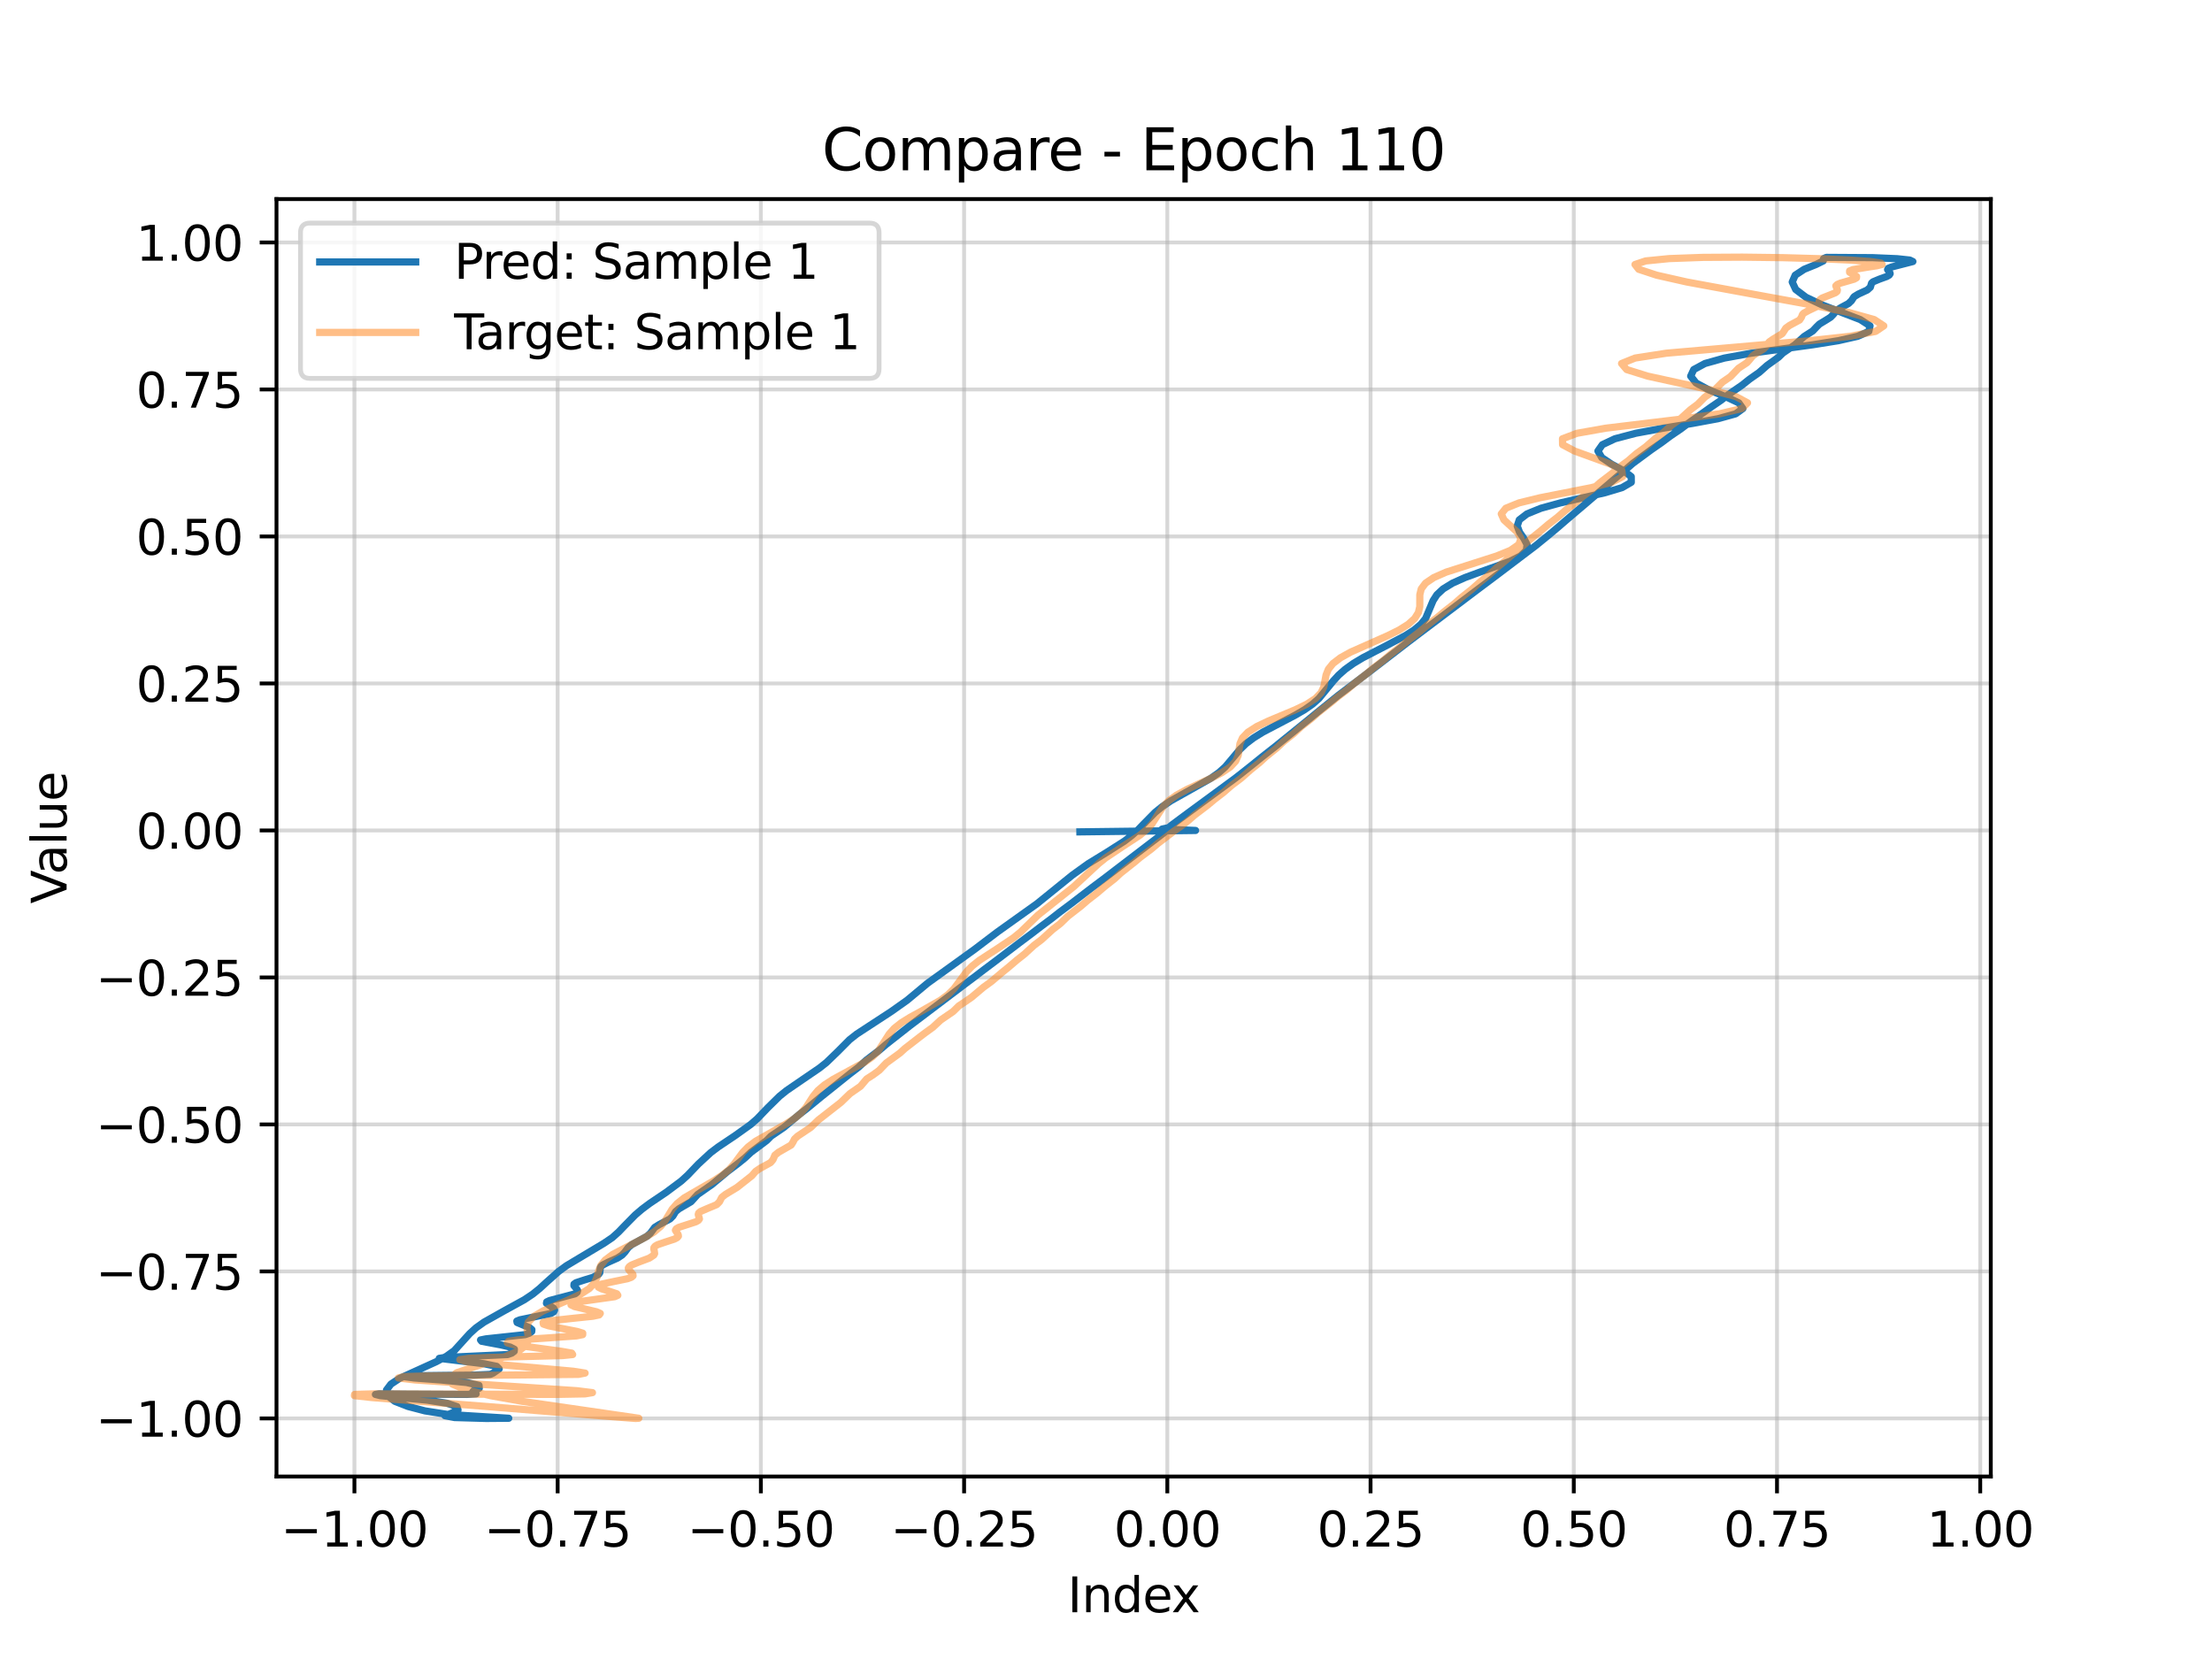 <?xml version="1.0" encoding="utf-8" standalone="no"?>
<!DOCTYPE svg PUBLIC "-//W3C//DTD SVG 1.1//EN"
  "http://www.w3.org/Graphics/SVG/1.1/DTD/svg11.dtd">
<svg xmlns:xlink="http://www.w3.org/1999/xlink" width="460.8pt" height="345.6pt" viewBox="0 0 460.8 345.6" xmlns="http://www.w3.org/2000/svg" version="1.1">
 <defs>
  <style type="text/css">*{stroke-linejoin: round; stroke-linecap: butt}</style>
 </defs>
 <g id="figure_1">
  <g id="patch_1">
   <path d="M 0 345.6 
L 460.8 345.6 
L 460.8 0 
L 0 0 
z
" style="fill: #ffffff"/>
  </g>
  <g id="axes_1">
   <g id="patch_2">
    <path d="M 57.6 307.584 
L 414.72 307.584 
L 414.72 41.472 
L 57.6 41.472 
z
" style="fill: #ffffff"/>
   </g>
   <g id="matplotlib.axis_1">
    <g id="xtick_1">
     <g id="line2d_1">
      <path d="M 73.833 307.584 
L 73.833 41.472 
" clip-path="url(#p21b04289ab)" style="fill: none; stroke: #b0b0b0; stroke-opacity: 0.5; stroke-width: 0.8; stroke-linecap: square"/>
     </g>
     <g id="line2d_2">
      <defs>
       <path id="mf6d3490614" d="M 0 0 
L 0 3.5 
" style="stroke: #000000; stroke-width: 0.8"/>
      </defs>
      <g>
       <use xlink:href="#mf6d3490614" x="73.833" y="307.584" style="stroke: #000000; stroke-width: 0.8"/>
      </g>
     </g>
     <g id="text_1">
      <!-- −1.00 -->
      <g transform="translate(58.51 322.182) scale(0.1 -0.1)">
       <defs>
        <path id="DejaVuSans-2212" d="M 678 2272 
L 4684 2272 
L 4684 1741 
L 678 1741 
L 678 2272 
z
" transform="scale(0.016)"/>
        <path id="DejaVuSans-31" d="M 794 531 
L 1825 531 
L 1825 4091 
L 703 3866 
L 703 4441 
L 1819 4666 
L 2450 4666 
L 2450 531 
L 3481 531 
L 3481 0 
L 794 0 
L 794 531 
z
" transform="scale(0.016)"/>
        <path id="DejaVuSans-2e" d="M 684 794 
L 1344 794 
L 1344 0 
L 684 0 
L 684 794 
z
" transform="scale(0.016)"/>
        <path id="DejaVuSans-30" d="M 2034 4250 
Q 1547 4250 1301 3770 
Q 1056 3291 1056 2328 
Q 1056 1369 1301 889 
Q 1547 409 2034 409 
Q 2525 409 2770 889 
Q 3016 1369 3016 2328 
Q 3016 3291 2770 3770 
Q 2525 4250 2034 4250 
z
M 2034 4750 
Q 2819 4750 3233 4129 
Q 3647 3509 3647 2328 
Q 3647 1150 3233 529 
Q 2819 -91 2034 -91 
Q 1250 -91 836 529 
Q 422 1150 422 2328 
Q 422 3509 836 4129 
Q 1250 4750 2034 4750 
z
" transform="scale(0.016)"/>
       </defs>
       <use xlink:href="#DejaVuSans-2212"/>
       <use xlink:href="#DejaVuSans-31" transform="translate(83.789 0)"/>
       <use xlink:href="#DejaVuSans-2e" transform="translate(147.412 0)"/>
       <use xlink:href="#DejaVuSans-30" transform="translate(179.199 0)"/>
       <use xlink:href="#DejaVuSans-30" transform="translate(242.822 0)"/>
      </g>
     </g>
    </g>
    <g id="xtick_2">
     <g id="line2d_3">
      <path d="M 116.169 307.584 
L 116.169 41.472 
" clip-path="url(#p21b04289ab)" style="fill: none; stroke: #b0b0b0; stroke-opacity: 0.5; stroke-width: 0.8; stroke-linecap: square"/>
     </g>
     <g id="line2d_4">
      <g>
       <use xlink:href="#mf6d3490614" x="116.169" y="307.584" style="stroke: #000000; stroke-width: 0.8"/>
      </g>
     </g>
     <g id="text_2">
      <!-- −0.75 -->
      <g transform="translate(100.846 322.182) scale(0.1 -0.1)">
       <defs>
        <path id="DejaVuSans-37" d="M 525 4666 
L 3525 4666 
L 3525 4397 
L 1831 0 
L 1172 0 
L 2766 4134 
L 525 4134 
L 525 4666 
z
" transform="scale(0.016)"/>
        <path id="DejaVuSans-35" d="M 691 4666 
L 3169 4666 
L 3169 4134 
L 1269 4134 
L 1269 2991 
Q 1406 3038 1543 3061 
Q 1681 3084 1819 3084 
Q 2600 3084 3056 2656 
Q 3513 2228 3513 1497 
Q 3513 744 3044 326 
Q 2575 -91 1722 -91 
Q 1428 -91 1123 -41 
Q 819 9 494 109 
L 494 744 
Q 775 591 1075 516 
Q 1375 441 1709 441 
Q 2250 441 2565 725 
Q 2881 1009 2881 1497 
Q 2881 1984 2565 2268 
Q 2250 2553 1709 2553 
Q 1456 2553 1204 2497 
Q 953 2441 691 2322 
L 691 4666 
z
" transform="scale(0.016)"/>
       </defs>
       <use xlink:href="#DejaVuSans-2212"/>
       <use xlink:href="#DejaVuSans-30" transform="translate(83.789 0)"/>
       <use xlink:href="#DejaVuSans-2e" transform="translate(147.412 0)"/>
       <use xlink:href="#DejaVuSans-37" transform="translate(179.199 0)"/>
       <use xlink:href="#DejaVuSans-35" transform="translate(242.822 0)"/>
      </g>
     </g>
    </g>
    <g id="xtick_3">
     <g id="line2d_5">
      <path d="M 158.504 307.584 
L 158.504 41.472 
" clip-path="url(#p21b04289ab)" style="fill: none; stroke: #b0b0b0; stroke-opacity: 0.5; stroke-width: 0.8; stroke-linecap: square"/>
     </g>
     <g id="line2d_6">
      <g>
       <use xlink:href="#mf6d3490614" x="158.504" y="307.584" style="stroke: #000000; stroke-width: 0.8"/>
      </g>
     </g>
     <g id="text_3">
      <!-- −0.50 -->
      <g transform="translate(143.182 322.182) scale(0.1 -0.1)">
       <use xlink:href="#DejaVuSans-2212"/>
       <use xlink:href="#DejaVuSans-30" transform="translate(83.789 0)"/>
       <use xlink:href="#DejaVuSans-2e" transform="translate(147.412 0)"/>
       <use xlink:href="#DejaVuSans-35" transform="translate(179.199 0)"/>
       <use xlink:href="#DejaVuSans-30" transform="translate(242.822 0)"/>
      </g>
     </g>
    </g>
    <g id="xtick_4">
     <g id="line2d_7">
      <path d="M 200.84 307.584 
L 200.84 41.472 
" clip-path="url(#p21b04289ab)" style="fill: none; stroke: #b0b0b0; stroke-opacity: 0.5; stroke-width: 0.8; stroke-linecap: square"/>
     </g>
     <g id="line2d_8">
      <g>
       <use xlink:href="#mf6d3490614" x="200.84" y="307.584" style="stroke: #000000; stroke-width: 0.8"/>
      </g>
     </g>
     <g id="text_4">
      <!-- −0.25 -->
      <g transform="translate(185.518 322.182) scale(0.1 -0.1)">
       <defs>
        <path id="DejaVuSans-32" d="M 1228 531 
L 3431 531 
L 3431 0 
L 469 0 
L 469 531 
Q 828 903 1448 1529 
Q 2069 2156 2228 2338 
Q 2531 2678 2651 2914 
Q 2772 3150 2772 3378 
Q 2772 3750 2511 3984 
Q 2250 4219 1831 4219 
Q 1534 4219 1204 4116 
Q 875 4013 500 3803 
L 500 4441 
Q 881 4594 1212 4672 
Q 1544 4750 1819 4750 
Q 2544 4750 2975 4387 
Q 3406 4025 3406 3419 
Q 3406 3131 3298 2873 
Q 3191 2616 2906 2266 
Q 2828 2175 2409 1742 
Q 1991 1309 1228 531 
z
" transform="scale(0.016)"/>
       </defs>
       <use xlink:href="#DejaVuSans-2212"/>
       <use xlink:href="#DejaVuSans-30" transform="translate(83.789 0)"/>
       <use xlink:href="#DejaVuSans-2e" transform="translate(147.412 0)"/>
       <use xlink:href="#DejaVuSans-32" transform="translate(179.199 0)"/>
       <use xlink:href="#DejaVuSans-35" transform="translate(242.822 0)"/>
      </g>
     </g>
    </g>
    <g id="xtick_5">
     <g id="line2d_9">
      <path d="M 243.176 307.584 
L 243.176 41.472 
" clip-path="url(#p21b04289ab)" style="fill: none; stroke: #b0b0b0; stroke-opacity: 0.5; stroke-width: 0.8; stroke-linecap: square"/>
     </g>
     <g id="line2d_10">
      <g>
       <use xlink:href="#mf6d3490614" x="243.176" y="307.584" style="stroke: #000000; stroke-width: 0.8"/>
      </g>
     </g>
     <g id="text_5">
      <!-- 0.00 -->
      <g transform="translate(232.043 322.182) scale(0.1 -0.1)">
       <use xlink:href="#DejaVuSans-30"/>
       <use xlink:href="#DejaVuSans-2e" transform="translate(63.623 0)"/>
       <use xlink:href="#DejaVuSans-30" transform="translate(95.41 0)"/>
       <use xlink:href="#DejaVuSans-30" transform="translate(159.033 0)"/>
      </g>
     </g>
    </g>
    <g id="xtick_6">
     <g id="line2d_11">
      <path d="M 285.512 307.584 
L 285.512 41.472 
" clip-path="url(#p21b04289ab)" style="fill: none; stroke: #b0b0b0; stroke-opacity: 0.5; stroke-width: 0.8; stroke-linecap: square"/>
     </g>
     <g id="line2d_12">
      <g>
       <use xlink:href="#mf6d3490614" x="285.512" y="307.584" style="stroke: #000000; stroke-width: 0.8"/>
      </g>
     </g>
     <g id="text_6">
      <!-- 0.25 -->
      <g transform="translate(274.379 322.182) scale(0.1 -0.1)">
       <use xlink:href="#DejaVuSans-30"/>
       <use xlink:href="#DejaVuSans-2e" transform="translate(63.623 0)"/>
       <use xlink:href="#DejaVuSans-32" transform="translate(95.41 0)"/>
       <use xlink:href="#DejaVuSans-35" transform="translate(159.033 0)"/>
      </g>
     </g>
    </g>
    <g id="xtick_7">
     <g id="line2d_13">
      <path d="M 327.848 307.584 
L 327.848 41.472 
" clip-path="url(#p21b04289ab)" style="fill: none; stroke: #b0b0b0; stroke-opacity: 0.5; stroke-width: 0.8; stroke-linecap: square"/>
     </g>
     <g id="line2d_14">
      <g>
       <use xlink:href="#mf6d3490614" x="327.848" y="307.584" style="stroke: #000000; stroke-width: 0.8"/>
      </g>
     </g>
     <g id="text_7">
      <!-- 0.50 -->
      <g transform="translate(316.715 322.182) scale(0.1 -0.1)">
       <use xlink:href="#DejaVuSans-30"/>
       <use xlink:href="#DejaVuSans-2e" transform="translate(63.623 0)"/>
       <use xlink:href="#DejaVuSans-35" transform="translate(95.41 0)"/>
       <use xlink:href="#DejaVuSans-30" transform="translate(159.033 0)"/>
      </g>
     </g>
    </g>
    <g id="xtick_8">
     <g id="line2d_15">
      <path d="M 370.183 307.584 
L 370.183 41.472 
" clip-path="url(#p21b04289ab)" style="fill: none; stroke: #b0b0b0; stroke-opacity: 0.5; stroke-width: 0.8; stroke-linecap: square"/>
     </g>
     <g id="line2d_16">
      <g>
       <use xlink:href="#mf6d3490614" x="370.183" y="307.584" style="stroke: #000000; stroke-width: 0.8"/>
      </g>
     </g>
     <g id="text_8">
      <!-- 0.75 -->
      <g transform="translate(359.051 322.182) scale(0.1 -0.1)">
       <use xlink:href="#DejaVuSans-30"/>
       <use xlink:href="#DejaVuSans-2e" transform="translate(63.623 0)"/>
       <use xlink:href="#DejaVuSans-37" transform="translate(95.41 0)"/>
       <use xlink:href="#DejaVuSans-35" transform="translate(159.033 0)"/>
      </g>
     </g>
    </g>
    <g id="xtick_9">
     <g id="line2d_17">
      <path d="M 412.519 307.584 
L 412.519 41.472 
" clip-path="url(#p21b04289ab)" style="fill: none; stroke: #b0b0b0; stroke-opacity: 0.5; stroke-width: 0.8; stroke-linecap: square"/>
     </g>
     <g id="line2d_18">
      <g>
       <use xlink:href="#mf6d3490614" x="412.519" y="307.584" style="stroke: #000000; stroke-width: 0.8"/>
      </g>
     </g>
     <g id="text_9">
      <!-- 1.00 -->
      <g transform="translate(401.386 322.182) scale(0.1 -0.1)">
       <use xlink:href="#DejaVuSans-31"/>
       <use xlink:href="#DejaVuSans-2e" transform="translate(63.623 0)"/>
       <use xlink:href="#DejaVuSans-30" transform="translate(95.41 0)"/>
       <use xlink:href="#DejaVuSans-30" transform="translate(159.033 0)"/>
      </g>
     </g>
    </g>
    <g id="text_10">
     <!-- Index -->
     <g transform="translate(222.394 335.861) scale(0.1 -0.1)">
      <defs>
       <path id="DejaVuSans-49" d="M 628 4666 
L 1259 4666 
L 1259 0 
L 628 0 
L 628 4666 
z
" transform="scale(0.016)"/>
       <path id="DejaVuSans-6e" d="M 3513 2113 
L 3513 0 
L 2938 0 
L 2938 2094 
Q 2938 2591 2744 2837 
Q 2550 3084 2163 3084 
Q 1697 3084 1428 2787 
Q 1159 2491 1159 1978 
L 1159 0 
L 581 0 
L 581 3500 
L 1159 3500 
L 1159 2956 
Q 1366 3272 1645 3428 
Q 1925 3584 2291 3584 
Q 2894 3584 3203 3211 
Q 3513 2838 3513 2113 
z
" transform="scale(0.016)"/>
       <path id="DejaVuSans-64" d="M 2906 2969 
L 2906 4863 
L 3481 4863 
L 3481 0 
L 2906 0 
L 2906 525 
Q 2725 213 2448 61 
Q 2172 -91 1784 -91 
Q 1150 -91 751 415 
Q 353 922 353 1747 
Q 353 2572 751 3078 
Q 1150 3584 1784 3584 
Q 2172 3584 2448 3432 
Q 2725 3281 2906 2969 
z
M 947 1747 
Q 947 1113 1208 752 
Q 1469 391 1925 391 
Q 2381 391 2643 752 
Q 2906 1113 2906 1747 
Q 2906 2381 2643 2742 
Q 2381 3103 1925 3103 
Q 1469 3103 1208 2742 
Q 947 2381 947 1747 
z
" transform="scale(0.016)"/>
       <path id="DejaVuSans-65" d="M 3597 1894 
L 3597 1613 
L 953 1613 
Q 991 1019 1311 708 
Q 1631 397 2203 397 
Q 2534 397 2845 478 
Q 3156 559 3463 722 
L 3463 178 
Q 3153 47 2828 -22 
Q 2503 -91 2169 -91 
Q 1331 -91 842 396 
Q 353 884 353 1716 
Q 353 2575 817 3079 
Q 1281 3584 2069 3584 
Q 2775 3584 3186 3129 
Q 3597 2675 3597 1894 
z
M 3022 2063 
Q 3016 2534 2758 2815 
Q 2500 3097 2075 3097 
Q 1594 3097 1305 2825 
Q 1016 2553 972 2059 
L 3022 2063 
z
" transform="scale(0.016)"/>
       <path id="DejaVuSans-78" d="M 3513 3500 
L 2247 1797 
L 3578 0 
L 2900 0 
L 1881 1375 
L 863 0 
L 184 0 
L 1544 1831 
L 300 3500 
L 978 3500 
L 1906 2253 
L 2834 3500 
L 3513 3500 
z
" transform="scale(0.016)"/>
      </defs>
      <use xlink:href="#DejaVuSans-49"/>
      <use xlink:href="#DejaVuSans-6e" transform="translate(29.492 0)"/>
      <use xlink:href="#DejaVuSans-64" transform="translate(92.871 0)"/>
      <use xlink:href="#DejaVuSans-65" transform="translate(156.348 0)"/>
      <use xlink:href="#DejaVuSans-78" transform="translate(216.121 0)"/>
     </g>
    </g>
   </g>
   <g id="matplotlib.axis_2">
    <g id="ytick_1">
     <g id="line2d_19">
      <path d="M 57.6 295.488 
L 414.72 295.488 
" clip-path="url(#p21b04289ab)" style="fill: none; stroke: #b0b0b0; stroke-opacity: 0.5; stroke-width: 0.8; stroke-linecap: square"/>
     </g>
     <g id="line2d_20">
      <defs>
       <path id="me7af035842" d="M 0 0 
L -3.5 0 
" style="stroke: #000000; stroke-width: 0.8"/>
      </defs>
      <g>
       <use xlink:href="#me7af035842" x="57.6" y="295.488" style="stroke: #000000; stroke-width: 0.8"/>
      </g>
     </g>
     <g id="text_11">
      <!-- −1.00 -->
      <g transform="translate(19.955 299.287) scale(0.1 -0.1)">
       <use xlink:href="#DejaVuSans-2212"/>
       <use xlink:href="#DejaVuSans-31" transform="translate(83.789 0)"/>
       <use xlink:href="#DejaVuSans-2e" transform="translate(147.412 0)"/>
       <use xlink:href="#DejaVuSans-30" transform="translate(179.199 0)"/>
       <use xlink:href="#DejaVuSans-30" transform="translate(242.822 0)"/>
      </g>
     </g>
    </g>
    <g id="ytick_2">
     <g id="line2d_21">
      <path d="M 57.6 264.865 
L 414.72 264.865 
" clip-path="url(#p21b04289ab)" style="fill: none; stroke: #b0b0b0; stroke-opacity: 0.5; stroke-width: 0.8; stroke-linecap: square"/>
     </g>
     <g id="line2d_22">
      <g>
       <use xlink:href="#me7af035842" x="57.6" y="264.865" style="stroke: #000000; stroke-width: 0.8"/>
      </g>
     </g>
     <g id="text_12">
      <!-- −0.75 -->
      <g transform="translate(19.955 268.665) scale(0.1 -0.1)">
       <use xlink:href="#DejaVuSans-2212"/>
       <use xlink:href="#DejaVuSans-30" transform="translate(83.789 0)"/>
       <use xlink:href="#DejaVuSans-2e" transform="translate(147.412 0)"/>
       <use xlink:href="#DejaVuSans-37" transform="translate(179.199 0)"/>
       <use xlink:href="#DejaVuSans-35" transform="translate(242.822 0)"/>
      </g>
     </g>
    </g>
    <g id="ytick_3">
     <g id="line2d_23">
      <path d="M 57.6 234.243 
L 414.72 234.243 
" clip-path="url(#p21b04289ab)" style="fill: none; stroke: #b0b0b0; stroke-opacity: 0.5; stroke-width: 0.8; stroke-linecap: square"/>
     </g>
     <g id="line2d_24">
      <g>
       <use xlink:href="#me7af035842" x="57.6" y="234.243" style="stroke: #000000; stroke-width: 0.8"/>
      </g>
     </g>
     <g id="text_13">
      <!-- −0.50 -->
      <g transform="translate(19.955 238.042) scale(0.1 -0.1)">
       <use xlink:href="#DejaVuSans-2212"/>
       <use xlink:href="#DejaVuSans-30" transform="translate(83.789 0)"/>
       <use xlink:href="#DejaVuSans-2e" transform="translate(147.412 0)"/>
       <use xlink:href="#DejaVuSans-35" transform="translate(179.199 0)"/>
       <use xlink:href="#DejaVuSans-30" transform="translate(242.822 0)"/>
      </g>
     </g>
    </g>
    <g id="ytick_4">
     <g id="line2d_25">
      <path d="M 57.6 203.62 
L 414.72 203.62 
" clip-path="url(#p21b04289ab)" style="fill: none; stroke: #b0b0b0; stroke-opacity: 0.5; stroke-width: 0.8; stroke-linecap: square"/>
     </g>
     <g id="line2d_26">
      <g>
       <use xlink:href="#me7af035842" x="57.6" y="203.62" style="stroke: #000000; stroke-width: 0.8"/>
      </g>
     </g>
     <g id="text_14">
      <!-- −0.25 -->
      <g transform="translate(19.955 207.419) scale(0.1 -0.1)">
       <use xlink:href="#DejaVuSans-2212"/>
       <use xlink:href="#DejaVuSans-30" transform="translate(83.789 0)"/>
       <use xlink:href="#DejaVuSans-2e" transform="translate(147.412 0)"/>
       <use xlink:href="#DejaVuSans-32" transform="translate(179.199 0)"/>
       <use xlink:href="#DejaVuSans-35" transform="translate(242.822 0)"/>
      </g>
     </g>
    </g>
    <g id="ytick_5">
     <g id="line2d_27">
      <path d="M 57.6 172.997 
L 414.72 172.997 
" clip-path="url(#p21b04289ab)" style="fill: none; stroke: #b0b0b0; stroke-opacity: 0.5; stroke-width: 0.8; stroke-linecap: square"/>
     </g>
     <g id="line2d_28">
      <g>
       <use xlink:href="#me7af035842" x="57.6" y="172.997" style="stroke: #000000; stroke-width: 0.8"/>
      </g>
     </g>
     <g id="text_15">
      <!-- 0.00 -->
      <g transform="translate(28.334 176.797) scale(0.1 -0.1)">
       <use xlink:href="#DejaVuSans-30"/>
       <use xlink:href="#DejaVuSans-2e" transform="translate(63.623 0)"/>
       <use xlink:href="#DejaVuSans-30" transform="translate(95.41 0)"/>
       <use xlink:href="#DejaVuSans-30" transform="translate(159.033 0)"/>
      </g>
     </g>
    </g>
    <g id="ytick_6">
     <g id="line2d_29">
      <path d="M 57.6 142.375 
L 414.72 142.375 
" clip-path="url(#p21b04289ab)" style="fill: none; stroke: #b0b0b0; stroke-opacity: 0.5; stroke-width: 0.8; stroke-linecap: square"/>
     </g>
     <g id="line2d_30">
      <g>
       <use xlink:href="#me7af035842" x="57.6" y="142.375" style="stroke: #000000; stroke-width: 0.8"/>
      </g>
     </g>
     <g id="text_16">
      <!-- 0.25 -->
      <g transform="translate(28.334 146.174) scale(0.1 -0.1)">
       <use xlink:href="#DejaVuSans-30"/>
       <use xlink:href="#DejaVuSans-2e" transform="translate(63.623 0)"/>
       <use xlink:href="#DejaVuSans-32" transform="translate(95.41 0)"/>
       <use xlink:href="#DejaVuSans-35" transform="translate(159.033 0)"/>
      </g>
     </g>
    </g>
    <g id="ytick_7">
     <g id="line2d_31">
      <path d="M 57.6 111.752 
L 414.72 111.752 
" clip-path="url(#p21b04289ab)" style="fill: none; stroke: #b0b0b0; stroke-opacity: 0.5; stroke-width: 0.8; stroke-linecap: square"/>
     </g>
     <g id="line2d_32">
      <g>
       <use xlink:href="#me7af035842" x="57.6" y="111.752" style="stroke: #000000; stroke-width: 0.8"/>
      </g>
     </g>
     <g id="text_17">
      <!-- 0.50 -->
      <g transform="translate(28.334 115.551) scale(0.1 -0.1)">
       <use xlink:href="#DejaVuSans-30"/>
       <use xlink:href="#DejaVuSans-2e" transform="translate(63.623 0)"/>
       <use xlink:href="#DejaVuSans-35" transform="translate(95.41 0)"/>
       <use xlink:href="#DejaVuSans-30" transform="translate(159.033 0)"/>
      </g>
     </g>
    </g>
    <g id="ytick_8">
     <g id="line2d_33">
      <path d="M 57.6 81.129 
L 414.72 81.129 
" clip-path="url(#p21b04289ab)" style="fill: none; stroke: #b0b0b0; stroke-opacity: 0.5; stroke-width: 0.8; stroke-linecap: square"/>
     </g>
     <g id="line2d_34">
      <g>
       <use xlink:href="#me7af035842" x="57.6" y="81.129" style="stroke: #000000; stroke-width: 0.8"/>
      </g>
     </g>
     <g id="text_18">
      <!-- 0.75 -->
      <g transform="translate(28.334 84.928) scale(0.1 -0.1)">
       <use xlink:href="#DejaVuSans-30"/>
       <use xlink:href="#DejaVuSans-2e" transform="translate(63.623 0)"/>
       <use xlink:href="#DejaVuSans-37" transform="translate(95.41 0)"/>
       <use xlink:href="#DejaVuSans-35" transform="translate(159.033 0)"/>
      </g>
     </g>
    </g>
    <g id="ytick_9">
     <g id="line2d_35">
      <path d="M 57.6 50.507 
L 414.72 50.507 
" clip-path="url(#p21b04289ab)" style="fill: none; stroke: #b0b0b0; stroke-opacity: 0.5; stroke-width: 0.8; stroke-linecap: square"/>
     </g>
     <g id="line2d_36">
      <g>
       <use xlink:href="#me7af035842" x="57.6" y="50.507" style="stroke: #000000; stroke-width: 0.8"/>
      </g>
     </g>
     <g id="text_19">
      <!-- 1.00 -->
      <g transform="translate(28.334 54.306) scale(0.1 -0.1)">
       <use xlink:href="#DejaVuSans-31"/>
       <use xlink:href="#DejaVuSans-2e" transform="translate(63.623 0)"/>
       <use xlink:href="#DejaVuSans-30" transform="translate(95.41 0)"/>
       <use xlink:href="#DejaVuSans-30" transform="translate(159.033 0)"/>
      </g>
     </g>
    </g>
    <g id="text_20">
     <!-- Value -->
     <g transform="translate(13.875 188.259) rotate(-90) scale(0.1 -0.1)">
      <defs>
       <path id="DejaVuSans-56" d="M 1831 0 
L 50 4666 
L 709 4666 
L 2188 738 
L 3669 4666 
L 4325 4666 
L 2547 0 
L 1831 0 
z
" transform="scale(0.016)"/>
       <path id="DejaVuSans-61" d="M 2194 1759 
Q 1497 1759 1228 1600 
Q 959 1441 959 1056 
Q 959 750 1161 570 
Q 1363 391 1709 391 
Q 2188 391 2477 730 
Q 2766 1069 2766 1631 
L 2766 1759 
L 2194 1759 
z
M 3341 1997 
L 3341 0 
L 2766 0 
L 2766 531 
Q 2569 213 2275 61 
Q 1981 -91 1556 -91 
Q 1019 -91 701 211 
Q 384 513 384 1019 
Q 384 1609 779 1909 
Q 1175 2209 1959 2209 
L 2766 2209 
L 2766 2266 
Q 2766 2663 2505 2880 
Q 2244 3097 1772 3097 
Q 1472 3097 1187 3025 
Q 903 2953 641 2809 
L 641 3341 
Q 956 3463 1253 3523 
Q 1550 3584 1831 3584 
Q 2591 3584 2966 3190 
Q 3341 2797 3341 1997 
z
" transform="scale(0.016)"/>
       <path id="DejaVuSans-6c" d="M 603 4863 
L 1178 4863 
L 1178 0 
L 603 0 
L 603 4863 
z
" transform="scale(0.016)"/>
       <path id="DejaVuSans-75" d="M 544 1381 
L 544 3500 
L 1119 3500 
L 1119 1403 
Q 1119 906 1312 657 
Q 1506 409 1894 409 
Q 2359 409 2629 706 
Q 2900 1003 2900 1516 
L 2900 3500 
L 3475 3500 
L 3475 0 
L 2900 0 
L 2900 538 
Q 2691 219 2414 64 
Q 2138 -91 1772 -91 
Q 1169 -91 856 284 
Q 544 659 544 1381 
z
M 1991 3584 
L 1991 3584 
z
" transform="scale(0.016)"/>
      </defs>
      <use xlink:href="#DejaVuSans-56"/>
      <use xlink:href="#DejaVuSans-61" transform="translate(60.658 0)"/>
      <use xlink:href="#DejaVuSans-6c" transform="translate(121.938 0)"/>
      <use xlink:href="#DejaVuSans-75" transform="translate(149.721 0)"/>
      <use xlink:href="#DejaVuSans-65" transform="translate(213.1 0)"/>
     </g>
    </g>
   </g>
   <g id="line2d_37">
    <path d="M 224.962 173.293 
L 249.054 173 
L 242.092 172.706 
L 243.446 172.413 
L 244.151 171.828 
L 247.311 169.482 
L 257.337 162.114 
L 258.856 160.924 
L 260.727 159.44 
L 262.94 157.65 
L 265.599 155.565 
L 272.215 150.207 
L 274.387 148.425 
L 278.774 144.877 
L 284.957 140.178 
L 288.002 137.846 
L 293.283 133.779 
L 295.576 132.043 
L 300.185 128.566 
L 307.507 123.037 
L 312.19 119.524 
L 319.936 113.653 
L 322.81 111.308 
L 324.552 109.843 
L 326.239 108.384 
L 328.293 106.634 
L 330.01 105.184 
L 331.704 103.732 
L 333.404 102.288 
L 335.105 100.843 
L 336.766 99.406 
L 338.484 97.967 
L 340.134 96.535 
L 344.011 93.674 
L 346.077 92.243 
L 347.996 90.814 
L 350.112 89.381 
L 352.008 87.949 
L 354.861 85.938 
L 356.461 84.792 
L 358.57 83.35 
L 360.045 82.198 
L 362.979 80.177 
L 364.414 79.026 
L 366.474 77.58 
L 368.105 76.137 
L 370.515 74.403 
L 371.406 73.538 
L 372.66 72.681 
L 373.929 71.814 
L 375.841 70.092 
L 377.628 68.945 
L 378.44 68.079 
L 379.025 67.511 
L 380.429 66.662 
L 381.336 66.087 
L 381.9 65.51 
L 382.585 64.657 
L 383.469 64.098 
L 385.055 63.245 
L 385.676 62.667 
L 386.232 61.816 
L 387.135 61.262 
L 388.981 60.415 
L 389.628 59.835 
L 389.885 58.985 
L 390.178 58.712 
L 391.484 58.165 
L 393.048 57.599 
L 393.559 57.306 
L 393.752 57.011 
L 393.66 56.718 
L 393.218 56.159 
L 393.362 55.894 
L 394.013 55.632 
L 398.487 54.484 
L 397.845 54.175 
L 395.236 53.894 
L 390.119 53.676 
L 380.462 53.618 
L 379.887 53.87 
L 379.815 54.358 
L 378.306 55.101 
L 375.845 56.097 
L 373.972 57.325 
L 373.354 58.745 
L 374.073 60.299 
L 376.216 61.924 
L 379.651 63.55 
L 387.531 66.572 
L 389.562 67.883 
L 389.307 69.042 
L 386.986 70.059 
L 382.971 70.969 
L 377.641 71.821 
L 364.791 73.581 
L 359.224 74.59 
L 355.171 75.725 
L 352.835 76.987 
L 352.199 78.354 
L 353.32 79.783 
L 355.991 81.22 
L 359.432 82.613 
L 362.221 83.92 
L 363.071 85.118 
L 361.556 86.212 
L 357.874 87.228 
L 352.57 88.209 
L 346.451 89.204 
L 340.762 90.258 
L 336.422 91.4 
L 333.8 92.637 
L 332.876 93.955 
L 333.669 95.319 
L 335.702 96.687 
L 338.166 98.019 
L 339.817 99.282 
L 339.825 100.466 
L 337.911 101.578 
L 334.367 102.641 
L 325.062 104.76 
L 321.003 105.878 
L 318.103 107.057 
L 316.49 108.297 
L 316.067 109.579 
L 316.55 110.88 
L 317.446 112.172 
L 318.11 113.433 
L 317.98 114.65 
L 316.762 115.821 
L 314.506 116.956 
L 308.266 119.188 
L 305.179 120.322 
L 302.586 121.483 
L 300.638 122.677 
L 299.329 123.898 
L 298.532 125.138 
L 296.979 128.846 
L 296.001 130.049 
L 294.595 131.23 
L 292.786 132.394 
L 288.412 134.699 
L 283.897 137.028 
L 281.924 138.215 
L 280.244 139.419 
L 278.865 140.635 
L 277.74 141.859 
L 274.759 145.498 
L 273.42 146.684 
L 271.746 147.856 
L 269.748 149.018 
L 263.065 152.521 
L 261.146 153.713 
L 259.556 154.918 
L 258.292 156.133 
L 255.243 159.763 
L 253.916 160.951 
L 252.252 162.127 
L 248.12 164.462 
L 243.915 166.816 
L 242.141 168.009 
L 240.653 169.212 
L 238.267 171.628 
L 237.108 172.83 
L 235.794 174.024 
L 234.25 175.209 
L 230.553 177.563 
L 226.706 179.92 
L 223.395 182.298 
L 216.035 188.256 
L 207.747 194.176 
L 203.08 197.722 
L 193.229 204.825 
L 188.969 208.373 
L 185.662 210.716 
L 178.472 215.415 
L 176.966 216.602 
L 174.604 218.978 
L 172.169 221.333 
L 170.699 222.501 
L 167.284 224.83 
L 163.868 227.173 
L 162.396 228.355 
L 159.98 230.729 
L 157.708 233.093 
L 156.36 234.265 
L 153.098 236.596 
L 149.608 238.935 
L 148.046 240.114 
L 145.478 242.487 
L 143.212 244.857 
L 141.918 246.033 
L 138.786 248.372 
L 135.313 250.715 
L 133.738 251.894 
L 132.343 253.08 
L 130.006 255.455 
L 128.874 256.638 
L 127.564 257.813 
L 125.834 258.983 
L 117.997 263.673 
L 116.373 264.862 
L 113.704 267.242 
L 112.421 268.423 
L 110.968 269.595 
L 109.229 270.758 
L 105.015 273.074 
L 100.84 275.421 
L 99.165 276.613 
L 97.852 277.811 
L 94.631 281.365 
L 93.027 282.518 
L 90.898 283.66 
L 83.249 287.137 
L 81.433 288.341 
L 80.515 289.558 
L 80.758 290.766 
L 82.265 291.925 
L 84.992 292.99 
L 88.529 293.914 
L 93.255 294.652 
L 105.983 295.449 
L 101.271 295.488 
L 94.701 295.3 
L 92.685 294.915 
L 94.105 294.374 
L 95.415 293.725 
L 95.2 293.024 
L 93.125 292.326 
L 89.034 291.685 
L 79.22 290.74 
L 78.207 290.483 
L 78.925 290.367 
L 84.508 290.421 
L 97.259 290.482 
L 99.185 290.369 
L 98.355 290.113 
L 98.664 289.711 
L 99.841 289.189 
L 99.793 288.598 
L 97.208 288.006 
L 91.889 287.475 
L 86.241 287.057 
L 84.095 286.773 
L 84.83 286.617 
L 92.776 286.518 
L 98.91 286.454 
L 102.16 286.305 
L 102.737 286.039 
L 103.991 285.166 
L 103.469 284.63 
L 100.873 284.099 
L 91.501 282.97 
L 92.649 282.785 
L 105.752 282.177 
L 106.611 281.878 
L 107.117 281.5 
L 107.156 281.065 
L 106.266 280.608 
L 104.326 280.163 
L 100.339 279.418 
L 100.105 279.138 
L 101.222 278.909 
L 109.409 278.03 
L 110.305 277.722 
L 110.771 277.369 
L 110.802 276.986 
L 110.329 276.589 
L 107.722 275.5 
L 107.664 275.204 
L 108.312 274.939 
L 114.785 273.609 
L 115.349 273.271 
L 115.529 272.912 
L 115.338 272.543 
L 113.834 271.503 
L 113.89 271.205 
L 114.478 270.928 
L 119.833 269.518 
L 120.234 269.183 
L 120.321 268.836 
L 120.124 268.487 
L 119.555 267.819 
L 119.576 267.51 
L 119.982 267.218 
L 121.675 266.66 
L 123.555 266.085 
L 124.706 265.461 
L 124.945 265.133 
L 125.017 264.474 
L 125.041 264.153 
L 125.188 263.842 
L 125.52 263.541 
L 126.664 262.958 
L 128.636 262.079 
L 129.571 261.463 
L 130.169 260.832 
L 130.858 259.897 
L 131.565 259.298 
L 133.167 258.423 
L 134.807 257.523 
L 135.489 256.902 
L 136.391 255.682 
L 137.327 255.102 
L 139.571 253.926 
L 140.181 253.312 
L 140.729 252.4 
L 141.435 251.813 
L 143.951 250.344 
L 144.782 249.432 
L 145.335 248.83 
L 146.607 247.942 
L 148.314 246.745 
L 151.597 244.013 
L 153.599 242.497 
L 155.129 241.268 
L 156.435 240.046 
L 159.701 237.601 
L 160.607 236.683 
L 161.939 235.779 
L 163.281 234.864 
L 166.575 232.11 
L 168.151 230.884 
L 171.13 228.43 
L 177.209 223.564 
L 178.794 222.352 
L 180.466 220.845 
L 183.216 218.749 
L 184.61 217.554 
L 187.27 215.469 
L 189.532 213.687 
L 200.913 205.076 
L 202.924 203.576 
L 204.882 202.074 
L 207.287 200.265 
L 212.457 196.335 
L 214.88 194.518 
L 216.847 193.009 
L 218.872 191.497 
L 220.795 189.99 
L 223.22 188.181 
L 225.169 186.677 
L 227.523 184.874 
L 229.918 183.08 
L 242.667 173.33 
L 242.667 173.33 
" clip-path="url(#p21b04289ab)" style="fill: none; stroke: #1f77b4; stroke-width: 1.5; stroke-linecap: square"/>
   </g>
   <g id="line2d_38">
    <path d="M 244.349 173.293 
L 245.997 172.121 
L 247.525 170.95 
L 248.87 169.775 
L 251.57 167.721 
L 252.973 166.543 
L 254.879 165.072 
L 256.583 163.592 
L 258.538 162.114 
L 260.557 160.33 
L 262.402 158.845 
L 263.696 157.65 
L 265.912 155.864 
L 267.523 154.371 
L 269.409 152.883 
L 271.016 151.393 
L 273.271 149.613 
L 274.604 148.425 
L 277.228 146.354 
L 278.642 145.171 
L 280.571 143.7 
L 282.299 142.227 
L 284.558 140.471 
L 285.952 139.301 
L 288.221 137.554 
L 289.601 136.389 
L 292.223 134.36 
L 293.646 133.2 
L 295.541 131.754 
L 297.263 130.304 
L 299.493 128.566 
L 300.88 127.403 
L 303.104 125.661 
L 304.419 124.493 
L 306.631 122.744 
L 308.279 121.28 
L 310.11 119.818 
L 311.71 118.349 
L 313.853 116.589 
L 315.17 115.412 
L 317.321 113.653 
L 318.619 112.477 
L 321.141 110.429 
L 322.518 109.258 
L 324.401 107.801 
L 326.085 106.343 
L 328.349 104.603 
L 329.705 103.442 
L 332.002 101.711 
L 333.308 100.554 
L 335.93 98.543 
L 337.273 97.393 
L 339.215 95.963 
L 340.855 94.529 
L 342.822 93.103 
L 344.795 91.384 
L 346.367 90.243 
L 348.27 88.521 
L 349.914 87.378 
L 352.131 85.364 
L 353.67 84.217 
L 355.097 82.772 
L 357.094 81.336 
L 358.819 79.6 
L 360.49 78.451 
L 362.173 76.711 
L 363.916 75.562 
L 364.429 74.984 
L 365.136 74.113 
L 365.987 73.538 
L 367.4 72.681 
L 367.94 72.104 
L 368.537 71.235 
L 369.357 70.661 
L 371.258 69.522 
L 371.655 68.945 
L 372.005 68.366 
L 372.794 67.794 
L 374.888 66.662 
L 375.27 66.087 
L 375.492 65.51 
L 375.767 65.223 
L 376.816 64.657 
L 378.588 63.816 
L 378.868 63.532 
L 378.961 62.956 
L 378.986 62.667 
L 379.165 62.38 
L 379.573 62.096 
L 380.983 61.539 
L 382.362 60.984 
L 382.705 60.701 
L 382.764 60.415 
L 382.436 59.547 
L 382.733 59.264 
L 383.391 58.985 
L 386.235 58.165 
L 386.739 57.885 
L 386.764 57.599 
L 386.368 57.306 
L 385.306 56.718 
L 385.305 56.434 
L 385.992 56.159 
L 389.211 55.632 
L 390.995 55.366 
L 392.081 55.087 
L 391.807 54.792 
L 389.658 54.484 
L 385.397 54.175 
L 379.149 53.894 
L 371.403 53.676 
L 362.942 53.568 
L 354.726 53.618 
L 347.732 53.87 
L 342.818 54.358 
L 340.6 55.101 
L 341.378 56.097 
L 345.105 57.325 
L 351.395 58.745 
L 368.66 61.924 
L 377.597 63.55 
L 385.215 65.116 
L 390.439 66.572 
L 392.426 67.883 
L 390.722 69.042 
L 385.386 70.059 
L 377.046 70.969 
L 347.105 73.581 
L 340.618 74.59 
L 337.803 75.725 
L 338.872 76.987 
L 343.243 78.354 
L 356.354 81.22 
L 361.626 82.613 
L 364.043 83.92 
L 362.858 85.118 
L 358.166 86.212 
L 350.86 87.228 
L 334.476 89.204 
L 328.535 90.258 
L 325.494 91.4 
L 325.514 92.637 
L 328.002 93.955 
L 335.511 96.687 
L 337.861 98.019 
L 338.019 99.282 
L 335.772 100.466 
L 331.533 101.578 
L 320.826 103.69 
L 316.443 104.76 
L 313.691 105.878 
L 312.743 107.057 
L 313.293 108.297 
L 316.114 110.88 
L 316.848 112.172 
L 316.407 113.433 
L 314.655 114.65 
L 311.786 115.821 
L 301.255 119.188 
L 298.673 120.322 
L 296.963 121.483 
L 296.068 122.677 
L 295.773 123.898 
L 295.765 126.383 
L 295.469 127.623 
L 294.7 128.846 
L 293.369 130.049 
L 291.485 131.23 
L 289.145 132.394 
L 281.343 135.857 
L 279.243 137.028 
L 277.689 138.215 
L 276.718 139.419 
L 276.235 140.635 
L 275.783 143.082 
L 275.209 144.297 
L 274.061 145.498 
L 272.242 146.684 
L 269.827 147.856 
L 264.266 150.178 
L 261.817 151.344 
L 259.972 152.521 
L 258.832 153.713 
L 258.303 154.918 
L 257.942 157.35 
L 257.411 158.562 
L 256.297 159.763 
L 254.54 160.951 
L 252.262 162.127 
L 247.249 164.462 
L 245.109 165.634 
L 243.461 166.816 
L 242.304 168.009 
L 239.973 171.628 
L 238.861 172.83 
L 237.405 174.024 
L 233.8 176.388 
L 230.293 178.739 
L 228.832 179.92 
L 223.698 184.687 
L 216.247 190.624 
L 212.591 194.176 
L 211.131 195.36 
L 207.608 197.722 
L 203.985 200.082 
L 202.502 201.265 
L 201.334 202.449 
L 198.703 206.012 
L 197.501 207.195 
L 195.91 208.373 
L 191.796 210.716 
L 189.655 211.885 
L 187.766 213.056 
L 186.283 214.233 
L 185.227 215.415 
L 182.946 218.978 
L 181.71 220.159 
L 180.02 221.333 
L 175.725 223.665 
L 173.587 224.83 
L 171.772 225.998 
L 170.394 227.173 
L 169.416 228.355 
L 167.883 230.729 
L 166.837 231.914 
L 165.385 233.093 
L 163.529 234.265 
L 157.374 237.763 
L 155.836 238.935 
L 154.686 240.114 
L 152.933 242.487 
L 151.865 243.674 
L 150.428 244.857 
L 148.602 246.033 
L 142.536 249.541 
L 141.067 250.715 
L 140.032 251.894 
L 138.596 254.268 
L 137.65 255.455 
L 136.247 256.638 
L 134.34 257.813 
L 127.635 261.318 
L 126.073 262.492 
L 125.125 263.673 
L 124.663 264.862 
L 124.372 266.053 
L 123.854 267.242 
L 122.769 268.423 
L 120.956 269.595 
L 118.51 270.758 
L 113.167 273.074 
L 111.177 274.242 
L 110.049 275.421 
L 109.753 276.613 
L 110.124 279.008 
L 109.66 280.195 
L 108.141 281.365 
L 105.466 282.518 
L 95.158 285.958 
L 93.631 287.137 
L 94.246 288.341 
L 97.214 289.558 
L 102.285 290.766 
L 108.805 291.925 
L 122.531 293.914 
L 133.07 295.449 
L 132.389 295.488 
L 124.886 294.915 
L 101.72 293.024 
L 77.549 291.145 
L 73.833 290.74 
L 73.864 290.483 
L 77.939 290.367 
L 95.739 290.421 
L 115.817 290.482 
L 121.872 290.369 
L 123.421 290.113 
L 120.19 289.711 
L 103.465 288.598 
L 86.508 287.475 
L 82.988 287.057 
L 84.102 286.773 
L 89.506 286.617 
L 120.529 286.305 
L 121.886 286.039 
L 119.409 285.651 
L 97.036 283.626 
L 95.795 283.246 
L 97.622 282.97 
L 101.897 282.785 
L 117.177 282.393 
L 119.298 282.177 
L 119.105 281.878 
L 116.942 281.5 
L 107.151 280.163 
L 105.689 279.76 
L 105.927 279.418 
L 107.763 279.138 
L 114.256 278.709 
L 120.069 278.29 
L 121.387 278.03 
L 121.397 277.722 
L 120.253 277.369 
L 114.298 276.199 
L 113.191 275.833 
L 113.141 275.5 
L 114.211 275.204 
L 118.779 274.692 
L 123.534 274.195 
L 124.819 273.917 
L 125.049 273.609 
L 124.281 273.271 
L 119.673 272.177 
L 118.95 271.828 
L 119.185 271.503 
L 120.381 271.205 
L 128.059 270.126 
L 128.705 269.833 
L 128.496 269.518 
L 126.432 268.836 
L 125.326 268.487 
L 124.655 268.145 
L 124.632 267.819 
L 125.292 267.51 
L 127.996 266.937 
L 130.723 266.378 
L 131.532 266.085 
L 131.879 265.78 
L 131.835 265.461 
L 130.944 264.474 
L 130.891 264.153 
L 131.091 263.842 
L 131.536 263.541 
L 132.953 262.958 
L 135.281 262.079 
L 136.201 261.463 
L 136.372 261.149 
L 136.283 260.516 
L 136.195 260.204 
L 136.226 259.897 
L 136.472 259.595 
L 136.985 259.298 
L 138.684 258.715 
L 140.484 258.128 
L 141.065 257.828 
L 141.324 257.523 
L 141.285 257.214 
L 140.699 256.282 
L 140.879 255.979 
L 141.396 255.682 
L 143.186 255.102 
L 144.965 254.523 
L 145.489 254.227 
L 145.705 253.926 
L 145.545 253.312 
L 145.456 253.005 
L 145.545 252.7 
L 145.886 252.4 
L 147.221 251.813 
L 149.307 250.942 
L 149.891 250.344 
L 150.351 249.432 
L 151.113 248.83 
L 153.555 247.348 
L 156.63 244.923 
L 157.42 244.013 
L 158.309 243.408 
L 160.517 242.192 
L 161.032 241.576 
L 161.42 240.653 
L 162.169 240.046 
L 164.812 238.53 
L 165.202 237.911 
L 165.508 237.292 
L 166.16 236.683 
L 168.885 234.864 
L 170.471 233.324 
L 175.164 229.655 
L 177.064 227.82 
L 179.255 226.295 
L 180.546 224.767 
L 181.943 223.864 
L 183.168 222.96 
L 184.622 221.444 
L 187.49 219.351 
L 188.479 218.449 
L 191.543 216.066 
L 192.72 215.172 
L 194.354 213.984 
L 195.952 212.499 
L 198.542 210.724 
L 199.755 209.535 
L 201.095 208.648 
L 202.383 207.759 
L 204.862 205.671 
L 206.505 204.478 
L 208.63 202.674 
L 210.109 201.473 
L 211.88 199.963 
L 213.413 198.755 
L 215.395 196.938 
L 216.986 195.731 
L 219.309 193.611 
L 220.872 192.405 
L 222.432 190.892 
L 225.143 188.785 
L 226.543 187.578 
L 228.472 186.077 
L 230.252 184.574 
L 232.157 183.08 
L 233.452 181.885 
L 236.448 179.51 
L 237.498 178.622 
L 239.85 176.855 
L 241.233 175.676 
L 244.304 173.33 
L 244.304 173.33 
" clip-path="url(#p21b04289ab)" style="fill: none; stroke: #ff7f0e; stroke-opacity: 0.5; stroke-width: 1.5; stroke-linecap: square"/>
   </g>
   <g id="patch_3">
    <path d="M 57.6 307.584 
L 57.6 41.472 
" style="fill: none; stroke: #000000; stroke-width: 0.8; stroke-linejoin: miter; stroke-linecap: square"/>
   </g>
   <g id="patch_4">
    <path d="M 414.72 307.584 
L 414.72 41.472 
" style="fill: none; stroke: #000000; stroke-width: 0.8; stroke-linejoin: miter; stroke-linecap: square"/>
   </g>
   <g id="patch_5">
    <path d="M 57.6 307.584 
L 414.72 307.584 
" style="fill: none; stroke: #000000; stroke-width: 0.8; stroke-linejoin: miter; stroke-linecap: square"/>
   </g>
   <g id="patch_6">
    <path d="M 57.6 41.472 
L 414.72 41.472 
" style="fill: none; stroke: #000000; stroke-width: 0.8; stroke-linejoin: miter; stroke-linecap: square"/>
   </g>
   <g id="text_21">
    <!-- Compare - Epoch 110 -->
    <g transform="translate(171.234 35.472) scale(0.12 -0.12)">
     <defs>
      <path id="DejaVuSans-43" d="M 4122 4306 
L 4122 3641 
Q 3803 3938 3442 4084 
Q 3081 4231 2675 4231 
Q 1875 4231 1450 3742 
Q 1025 3253 1025 2328 
Q 1025 1406 1450 917 
Q 1875 428 2675 428 
Q 3081 428 3442 575 
Q 3803 722 4122 1019 
L 4122 359 
Q 3791 134 3420 21 
Q 3050 -91 2638 -91 
Q 1578 -91 968 557 
Q 359 1206 359 2328 
Q 359 3453 968 4101 
Q 1578 4750 2638 4750 
Q 3056 4750 3426 4639 
Q 3797 4528 4122 4306 
z
" transform="scale(0.016)"/>
      <path id="DejaVuSans-6f" d="M 1959 3097 
Q 1497 3097 1228 2736 
Q 959 2375 959 1747 
Q 959 1119 1226 758 
Q 1494 397 1959 397 
Q 2419 397 2687 759 
Q 2956 1122 2956 1747 
Q 2956 2369 2687 2733 
Q 2419 3097 1959 3097 
z
M 1959 3584 
Q 2709 3584 3137 3096 
Q 3566 2609 3566 1747 
Q 3566 888 3137 398 
Q 2709 -91 1959 -91 
Q 1206 -91 779 398 
Q 353 888 353 1747 
Q 353 2609 779 3096 
Q 1206 3584 1959 3584 
z
" transform="scale(0.016)"/>
      <path id="DejaVuSans-6d" d="M 3328 2828 
Q 3544 3216 3844 3400 
Q 4144 3584 4550 3584 
Q 5097 3584 5394 3201 
Q 5691 2819 5691 2113 
L 5691 0 
L 5113 0 
L 5113 2094 
Q 5113 2597 4934 2840 
Q 4756 3084 4391 3084 
Q 3944 3084 3684 2787 
Q 3425 2491 3425 1978 
L 3425 0 
L 2847 0 
L 2847 2094 
Q 2847 2600 2669 2842 
Q 2491 3084 2119 3084 
Q 1678 3084 1418 2786 
Q 1159 2488 1159 1978 
L 1159 0 
L 581 0 
L 581 3500 
L 1159 3500 
L 1159 2956 
Q 1356 3278 1631 3431 
Q 1906 3584 2284 3584 
Q 2666 3584 2933 3390 
Q 3200 3197 3328 2828 
z
" transform="scale(0.016)"/>
      <path id="DejaVuSans-70" d="M 1159 525 
L 1159 -1331 
L 581 -1331 
L 581 3500 
L 1159 3500 
L 1159 2969 
Q 1341 3281 1617 3432 
Q 1894 3584 2278 3584 
Q 2916 3584 3314 3078 
Q 3713 2572 3713 1747 
Q 3713 922 3314 415 
Q 2916 -91 2278 -91 
Q 1894 -91 1617 61 
Q 1341 213 1159 525 
z
M 3116 1747 
Q 3116 2381 2855 2742 
Q 2594 3103 2138 3103 
Q 1681 3103 1420 2742 
Q 1159 2381 1159 1747 
Q 1159 1113 1420 752 
Q 1681 391 2138 391 
Q 2594 391 2855 752 
Q 3116 1113 3116 1747 
z
" transform="scale(0.016)"/>
      <path id="DejaVuSans-72" d="M 2631 2963 
Q 2534 3019 2420 3045 
Q 2306 3072 2169 3072 
Q 1681 3072 1420 2755 
Q 1159 2438 1159 1844 
L 1159 0 
L 581 0 
L 581 3500 
L 1159 3500 
L 1159 2956 
Q 1341 3275 1631 3429 
Q 1922 3584 2338 3584 
Q 2397 3584 2469 3576 
Q 2541 3569 2628 3553 
L 2631 2963 
z
" transform="scale(0.016)"/>
      <path id="DejaVuSans-20" transform="scale(0.016)"/>
      <path id="DejaVuSans-2d" d="M 313 2009 
L 1997 2009 
L 1997 1497 
L 313 1497 
L 313 2009 
z
" transform="scale(0.016)"/>
      <path id="DejaVuSans-45" d="M 628 4666 
L 3578 4666 
L 3578 4134 
L 1259 4134 
L 1259 2753 
L 3481 2753 
L 3481 2222 
L 1259 2222 
L 1259 531 
L 3634 531 
L 3634 0 
L 628 0 
L 628 4666 
z
" transform="scale(0.016)"/>
      <path id="DejaVuSans-63" d="M 3122 3366 
L 3122 2828 
Q 2878 2963 2633 3030 
Q 2388 3097 2138 3097 
Q 1578 3097 1268 2742 
Q 959 2388 959 1747 
Q 959 1106 1268 751 
Q 1578 397 2138 397 
Q 2388 397 2633 464 
Q 2878 531 3122 666 
L 3122 134 
Q 2881 22 2623 -34 
Q 2366 -91 2075 -91 
Q 1284 -91 818 406 
Q 353 903 353 1747 
Q 353 2603 823 3093 
Q 1294 3584 2113 3584 
Q 2378 3584 2631 3529 
Q 2884 3475 3122 3366 
z
" transform="scale(0.016)"/>
      <path id="DejaVuSans-68" d="M 3513 2113 
L 3513 0 
L 2938 0 
L 2938 2094 
Q 2938 2591 2744 2837 
Q 2550 3084 2163 3084 
Q 1697 3084 1428 2787 
Q 1159 2491 1159 1978 
L 1159 0 
L 581 0 
L 581 4863 
L 1159 4863 
L 1159 2956 
Q 1366 3272 1645 3428 
Q 1925 3584 2291 3584 
Q 2894 3584 3203 3211 
Q 3513 2838 3513 2113 
z
" transform="scale(0.016)"/>
     </defs>
     <use xlink:href="#DejaVuSans-43"/>
     <use xlink:href="#DejaVuSans-6f" transform="translate(69.824 0)"/>
     <use xlink:href="#DejaVuSans-6d" transform="translate(131.006 0)"/>
     <use xlink:href="#DejaVuSans-70" transform="translate(228.418 0)"/>
     <use xlink:href="#DejaVuSans-61" transform="translate(291.895 0)"/>
     <use xlink:href="#DejaVuSans-72" transform="translate(353.174 0)"/>
     <use xlink:href="#DejaVuSans-65" transform="translate(392.037 0)"/>
     <use xlink:href="#DejaVuSans-20" transform="translate(453.561 0)"/>
     <use xlink:href="#DejaVuSans-2d" transform="translate(485.348 0)"/>
     <use xlink:href="#DejaVuSans-20" transform="translate(521.432 0)"/>
     <use xlink:href="#DejaVuSans-45" transform="translate(553.219 0)"/>
     <use xlink:href="#DejaVuSans-70" transform="translate(616.402 0)"/>
     <use xlink:href="#DejaVuSans-6f" transform="translate(679.879 0)"/>
     <use xlink:href="#DejaVuSans-63" transform="translate(741.061 0)"/>
     <use xlink:href="#DejaVuSans-68" transform="translate(796.041 0)"/>
     <use xlink:href="#DejaVuSans-20" transform="translate(859.42 0)"/>
     <use xlink:href="#DejaVuSans-31" transform="translate(891.207 0)"/>
     <use xlink:href="#DejaVuSans-31" transform="translate(954.83 0)"/>
     <use xlink:href="#DejaVuSans-30" transform="translate(1018.453 0)"/>
    </g>
   </g>
   <g id="legend_1">
    <g id="patch_7">
     <path d="M 64.6 78.828 
L 181.128 78.828 
Q 183.128 78.828 183.128 76.828 
L 183.128 48.472 
Q 183.128 46.472 181.128 46.472 
L 64.6 46.472 
Q 62.6 46.472 62.6 48.472 
L 62.6 76.828 
Q 62.6 78.828 64.6 78.828 
z
" style="fill: #ffffff; opacity: 0.8; stroke: #cccccc; stroke-linejoin: miter"/>
    </g>
    <g id="line2d_39">
     <path d="M 66.6 54.57 
L 76.6 54.57 
L 86.6 54.57 
" style="fill: none; stroke: #1f77b4; stroke-width: 1.5; stroke-linecap: square"/>
    </g>
    <g id="text_22">
     <!-- Pred: Sample 1 -->
     <g transform="translate(94.6 58.07) scale(0.1 -0.1)">
      <defs>
       <path id="DejaVuSans-50" d="M 1259 4147 
L 1259 2394 
L 2053 2394 
Q 2494 2394 2734 2622 
Q 2975 2850 2975 3272 
Q 2975 3691 2734 3919 
Q 2494 4147 2053 4147 
L 1259 4147 
z
M 628 4666 
L 2053 4666 
Q 2838 4666 3239 4311 
Q 3641 3956 3641 3272 
Q 3641 2581 3239 2228 
Q 2838 1875 2053 1875 
L 1259 1875 
L 1259 0 
L 628 0 
L 628 4666 
z
" transform="scale(0.016)"/>
       <path id="DejaVuSans-3a" d="M 750 794 
L 1409 794 
L 1409 0 
L 750 0 
L 750 794 
z
M 750 3309 
L 1409 3309 
L 1409 2516 
L 750 2516 
L 750 3309 
z
" transform="scale(0.016)"/>
       <path id="DejaVuSans-53" d="M 3425 4513 
L 3425 3897 
Q 3066 4069 2747 4153 
Q 2428 4238 2131 4238 
Q 1616 4238 1336 4038 
Q 1056 3838 1056 3469 
Q 1056 3159 1242 3001 
Q 1428 2844 1947 2747 
L 2328 2669 
Q 3034 2534 3370 2195 
Q 3706 1856 3706 1288 
Q 3706 609 3251 259 
Q 2797 -91 1919 -91 
Q 1588 -91 1214 -16 
Q 841 59 441 206 
L 441 856 
Q 825 641 1194 531 
Q 1563 422 1919 422 
Q 2459 422 2753 634 
Q 3047 847 3047 1241 
Q 3047 1584 2836 1778 
Q 2625 1972 2144 2069 
L 1759 2144 
Q 1053 2284 737 2584 
Q 422 2884 422 3419 
Q 422 4038 858 4394 
Q 1294 4750 2059 4750 
Q 2388 4750 2728 4690 
Q 3069 4631 3425 4513 
z
" transform="scale(0.016)"/>
      </defs>
      <use xlink:href="#DejaVuSans-50"/>
      <use xlink:href="#DejaVuSans-72" transform="translate(58.553 0)"/>
      <use xlink:href="#DejaVuSans-65" transform="translate(97.416 0)"/>
      <use xlink:href="#DejaVuSans-64" transform="translate(158.939 0)"/>
      <use xlink:href="#DejaVuSans-3a" transform="translate(222.416 0)"/>
      <use xlink:href="#DejaVuSans-20" transform="translate(256.107 0)"/>
      <use xlink:href="#DejaVuSans-53" transform="translate(287.895 0)"/>
      <use xlink:href="#DejaVuSans-61" transform="translate(351.371 0)"/>
      <use xlink:href="#DejaVuSans-6d" transform="translate(412.65 0)"/>
      <use xlink:href="#DejaVuSans-70" transform="translate(510.062 0)"/>
      <use xlink:href="#DejaVuSans-6c" transform="translate(573.539 0)"/>
      <use xlink:href="#DejaVuSans-65" transform="translate(601.322 0)"/>
      <use xlink:href="#DejaVuSans-20" transform="translate(662.846 0)"/>
      <use xlink:href="#DejaVuSans-31" transform="translate(694.633 0)"/>
     </g>
    </g>
    <g id="line2d_40">
     <path d="M 66.6 69.249 
L 76.6 69.249 
L 86.6 69.249 
" style="fill: none; stroke: #ff7f0e; stroke-opacity: 0.5; stroke-width: 1.5; stroke-linecap: square"/>
    </g>
    <g id="text_23">
     <!-- Target: Sample 1 -->
     <g transform="translate(94.6 72.749) scale(0.1 -0.1)">
      <defs>
       <path id="DejaVuSans-54" d="M -19 4666 
L 3928 4666 
L 3928 4134 
L 2272 4134 
L 2272 0 
L 1638 0 
L 1638 4134 
L -19 4134 
L -19 4666 
z
" transform="scale(0.016)"/>
       <path id="DejaVuSans-67" d="M 2906 1791 
Q 2906 2416 2648 2759 
Q 2391 3103 1925 3103 
Q 1463 3103 1205 2759 
Q 947 2416 947 1791 
Q 947 1169 1205 825 
Q 1463 481 1925 481 
Q 2391 481 2648 825 
Q 2906 1169 2906 1791 
z
M 3481 434 
Q 3481 -459 3084 -895 
Q 2688 -1331 1869 -1331 
Q 1566 -1331 1297 -1286 
Q 1028 -1241 775 -1147 
L 775 -588 
Q 1028 -725 1275 -790 
Q 1522 -856 1778 -856 
Q 2344 -856 2625 -561 
Q 2906 -266 2906 331 
L 2906 616 
Q 2728 306 2450 153 
Q 2172 0 1784 0 
Q 1141 0 747 490 
Q 353 981 353 1791 
Q 353 2603 747 3093 
Q 1141 3584 1784 3584 
Q 2172 3584 2450 3431 
Q 2728 3278 2906 2969 
L 2906 3500 
L 3481 3500 
L 3481 434 
z
" transform="scale(0.016)"/>
       <path id="DejaVuSans-74" d="M 1172 4494 
L 1172 3500 
L 2356 3500 
L 2356 3053 
L 1172 3053 
L 1172 1153 
Q 1172 725 1289 603 
Q 1406 481 1766 481 
L 2356 481 
L 2356 0 
L 1766 0 
Q 1100 0 847 248 
Q 594 497 594 1153 
L 594 3053 
L 172 3053 
L 172 3500 
L 594 3500 
L 594 4494 
L 1172 4494 
z
" transform="scale(0.016)"/>
      </defs>
      <use xlink:href="#DejaVuSans-54"/>
      <use xlink:href="#DejaVuSans-61" transform="translate(44.584 0)"/>
      <use xlink:href="#DejaVuSans-72" transform="translate(105.863 0)"/>
      <use xlink:href="#DejaVuSans-67" transform="translate(145.227 0)"/>
      <use xlink:href="#DejaVuSans-65" transform="translate(208.703 0)"/>
      <use xlink:href="#DejaVuSans-74" transform="translate(270.227 0)"/>
      <use xlink:href="#DejaVuSans-3a" transform="translate(309.436 0)"/>
      <use xlink:href="#DejaVuSans-20" transform="translate(343.127 0)"/>
      <use xlink:href="#DejaVuSans-53" transform="translate(374.914 0)"/>
      <use xlink:href="#DejaVuSans-61" transform="translate(438.391 0)"/>
      <use xlink:href="#DejaVuSans-6d" transform="translate(499.67 0)"/>
      <use xlink:href="#DejaVuSans-70" transform="translate(597.082 0)"/>
      <use xlink:href="#DejaVuSans-6c" transform="translate(660.559 0)"/>
      <use xlink:href="#DejaVuSans-65" transform="translate(688.342 0)"/>
      <use xlink:href="#DejaVuSans-20" transform="translate(749.865 0)"/>
      <use xlink:href="#DejaVuSans-31" transform="translate(781.652 0)"/>
     </g>
    </g>
   </g>
  </g>
 </g>
 <defs>
  <clipPath id="p21b04289ab">
   <rect x="57.6" y="41.472" width="357.12" height="266.112"/>
  </clipPath>
 </defs>
</svg>
